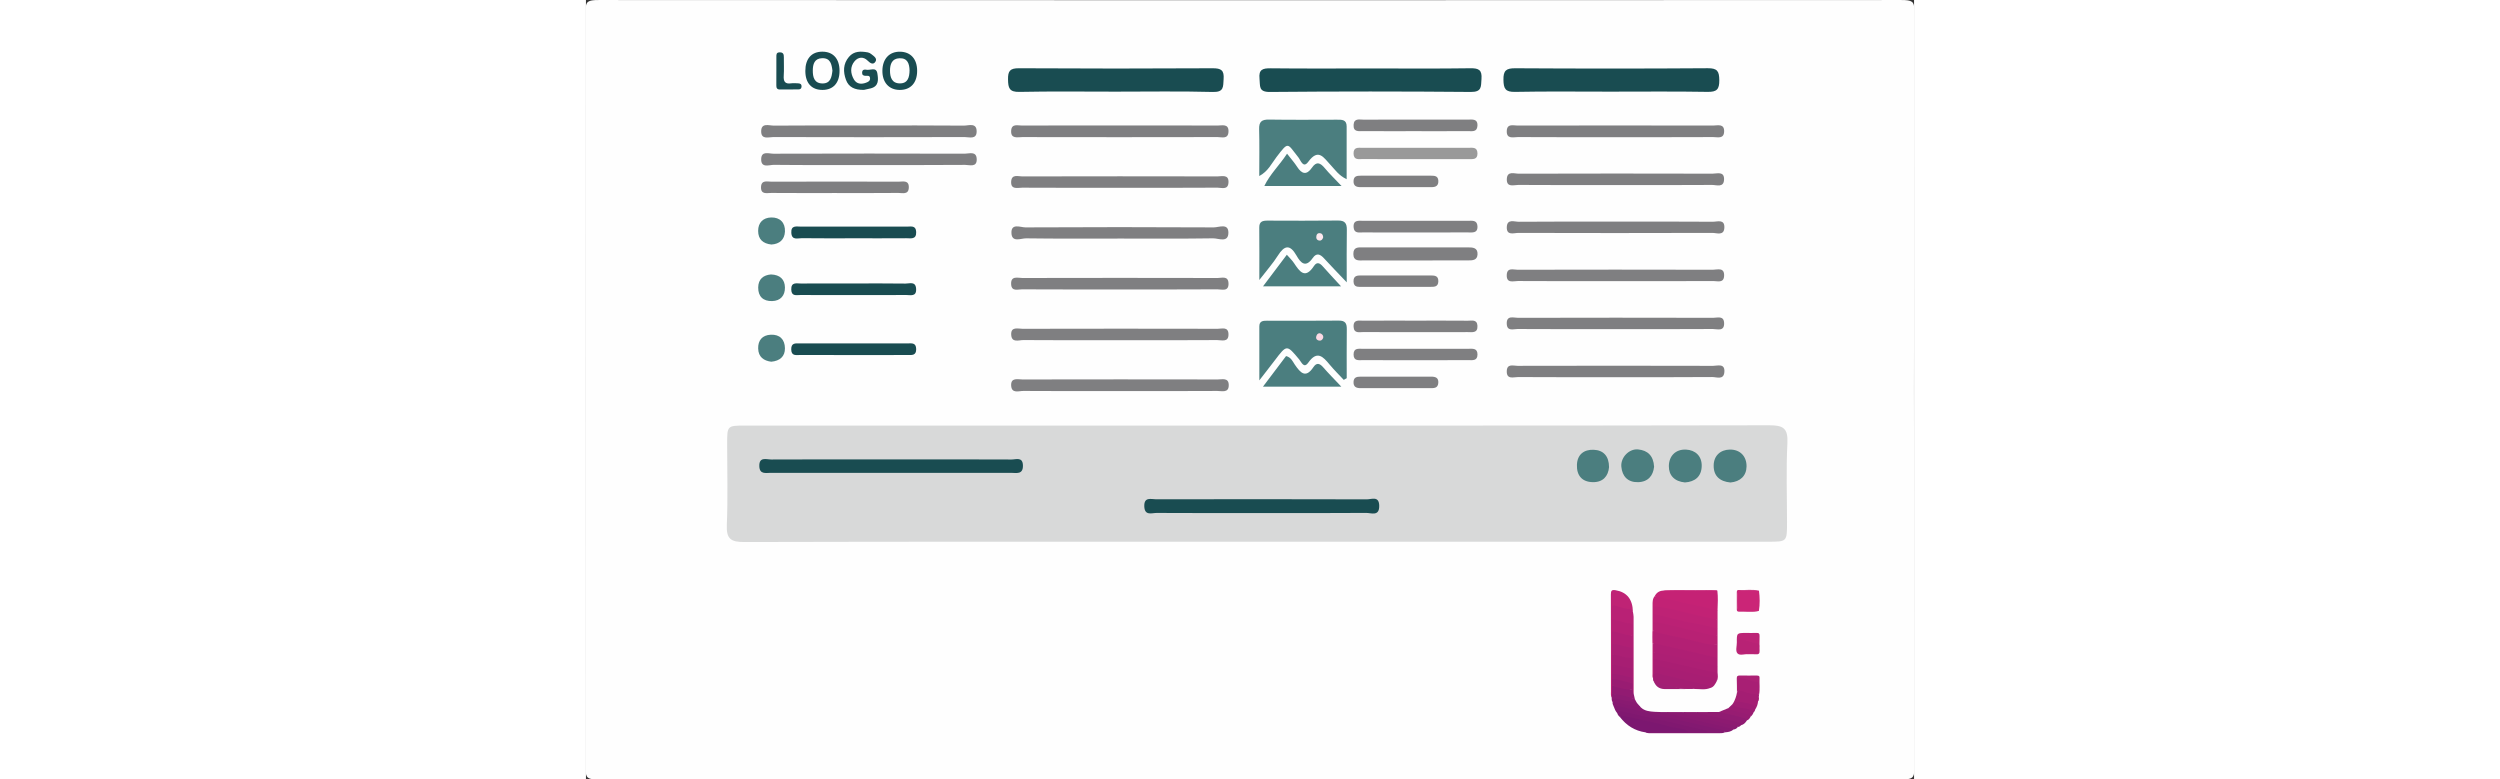 <?xml version="1.0" encoding="utf-8"?>
<!-- Generator: Adobe Illustrator 17.0.0, SVG Export Plug-In . SVG Version: 6.00 Build 0)  -->
<!DOCTYPE svg PUBLIC "-//W3C//DTD SVG 1.1//EN" "http://www.w3.org/Graphics/SVG/1.1/DTD/svg11.dtd">
<svg version="1.1" id="Layer_1" xmlns="http://www.w3.org/2000/svg" xmlns:xlink="http://www.w3.org/1999/xlink" x="0px" y="0px"
	 width="418px" height="130.33px" viewBox="-158.84 -82.585 418 245.33" enable-background="new -158.84 -82.585 418 245.33"
	 xml:space="preserve">
<rect x="-158.84" y="-82.585" width="418" height="245.33" fill="#333333" stroke="none"/>
<path fill="#FEFEFE" d="M50.154,162.684c-68.325,0-136.65-0.024-204.975,0.07c-3.42,0.006-4.099-0.489-4.095-3.007
	c0.117-79.772,0.117-159.544,0-239.316c-0.004-2.511,0.667-3.01,4.095-3.007c136.65,0.083,273.3,0.083,409.949,0
	c3.42-0.003,4.099,0.489,4.095,3.004c-0.117,79.772-0.117,159.544,0,239.316c0.004,2.511-0.667,3.013-4.095,3.01
	C186.804,162.659,118.479,162.684,50.154,162.684z"/>
<path fill="#D8D9D9" d="M51.91,87.917c-53.643,0-107.285-0.048-160.928,0.093c-4.225,0.011-5.66-0.992-5.481-5.37
	c0.346-8.454,0.1-16.934,0.1-25.407c0-5.868,0.004-5.872,5.675-5.872c36.704,0,73.405,0,110.109,0
	c70.729,0,141.463,0.041,212.192-0.1c4.422-0.007,5.953,0.94,5.719,5.604c-0.412,8.302-0.115,16.637-0.115,24.958
	c0,6.087-0.004,6.091-5.898,6.091C159.492,87.917,105.701,87.917,51.91,87.917z"/>
<path fill="#194C51" d="M88.347-61.041c10.394,0,20.788,0.093,31.178-0.063c2.694-0.041,3.709,0.58,3.489,3.411
	c-0.178,2.337,0.171,4.077-3.352,4.047c-21.082-0.186-42.167-0.193-63.249,0.004c-3.679,0.033-3.01-1.925-3.255-4.129
	c-0.331-2.988,1.026-3.348,3.56-3.319C67.261-60.967,77.804-61.041,88.347-61.041z"/>
<path fill="#194C51" d="M7.81-53.739c-10.082,0-20.168-0.134-30.242,0.078c-3.196,0.067-3.519-1.271-3.567-3.913
	c-0.048-2.672,0.621-3.549,3.445-3.53c20.312,0.123,40.621,0.119,60.934,0.004c2.709-0.015,3.679,0.621,3.475,3.423
	c-0.171,2.345,0.164,4.129-3.352,4.039C28.275-53.91,18.041-53.739,7.81-53.739z"/>
<path fill="#194C51" d="M163.424-53.739c-9.948,0-19.896-0.123-29.841,0.074c-3.044,0.059-3.605-1-3.657-3.779
	c-0.056-2.958,0.858-3.675,3.735-3.657c20.19,0.123,40.383,0.134,60.573-0.011c3.04-0.022,3.597,0.97,3.631,3.75
	c0.033,2.902-0.78,3.746-3.709,3.694C183.915-53.846,173.666-53.739,163.424-53.739z"/>
<path fill="#4B7E7F" d="M53.073-27.176c0-5.258,0.093-10.008-0.041-14.746c-0.067-2.352,0.806-3.066,3.099-3.029
	c7.124,0.115,14.248,0.048,21.372,0.037c1.535-0.004,3.077-0.089,3.077,2.126c-0.007,5.414-0.004,10.829-0.004,16.611
	c-2.568-1.241-3.686-3.051-5.087-4.519c-2.114-2.219-3.753-5.381-6.998-0.959c-1.613,2.2-2.382-0.502-3.114-1.408
	c-3.556-4.415-2.954-5.232-6.919-0.037C56.949-31.122,55.849-28.651,53.073-27.176z"/>
<path fill="#4B7E7F" d="M79.669,36.976c-1.49-1.602-3.055-3.136-4.448-4.816c-2.066-2.494-3.928-4.549-6.704-0.628
	c-1.408,1.984-2.129-0.097-2.869-0.985c-3.913-4.701-3.898-4.705-7.663,0.256c-1.316,1.732-2.657,3.445-4.887,6.329
	c0-6.548,0.007-11.758-0.004-16.968c-0.004-1.687,1.096-1.813,2.378-1.813c7.547,0.011,15.099,0.048,22.646-0.03
	c1.999-0.022,2.531,0.847,2.508,2.664c-0.063,5.151-0.022,10.301-0.022,15.452C80.294,36.619,79.982,36.798,79.669,36.976z"/>
<path fill="#4B7E7F" d="M80.606,6.273c-2.936-3.092-5.084-5.277-7.142-7.547c-1.211-1.334-2.363-1.825-3.556-0.115
	c-2.237,3.211-3.79,1.576-5.106-0.747c-2.051-3.62-3.813-3.289-5.898,0.037c-1.457,2.326-3.319,4.396-5.812,7.637
	c0-6.332,0.037-11.427-0.019-16.518c-0.022-1.88,1.033-2.17,2.557-2.167c7.414,0.026,14.824,0.063,22.237-0.026
	c2.207-0.026,2.798,0.933,2.769,2.943C80.55-5.202,80.606-0.174,80.606,6.273z"/>
<path fill="#7F7F81" d="M9.1,24.49c-10.086,0-20.175,0.037-30.261-0.045c-1.397-0.011-3.679,0.97-3.835-1.639
	c-0.16-2.716,2.163-1.903,3.579-1.906c20.472-0.052,40.941-0.048,61.413-0.004c1.293,0.004,3.315-0.743,3.389,1.646
	c0.085,2.754-2.167,1.899-3.579,1.906C29.572,24.523,19.338,24.49,9.1,24.49z"/>
<path fill="#7F7F81" d="M9.122,40.499c-10.1,0-20.197,0.037-30.298-0.041c-1.416-0.011-3.69,0.922-3.835-1.669
	c-0.152-2.668,2.141-1.94,3.586-1.944c20.495-0.045,40.993-0.041,61.487-0.004c1.33,0.004,3.341-0.635,3.408,1.683
	c0.078,2.683-2.159,1.929-3.605,1.936C29.62,40.525,19.371,40.499,9.122,40.499z"/>
<path fill="#7F7F81" d="M9.133,8.511c-10.245,0-20.491,0.026-30.733-0.033c-1.29-0.007-3.304,0.788-3.419-1.613
	c-0.134-2.776,2.122-1.951,3.538-1.955c20.491-0.048,40.978-0.048,61.469,0c1.286,0.004,3.289-0.777,3.404,1.628
	c0.134,2.809-2.126,1.925-3.523,1.936C29.624,8.54,19.379,8.511,9.133,8.511z"/>
<path fill="#7F7F81" d="M164.862,36.125c-10.108,0-20.216,0.033-30.32-0.037c-1.397-0.011-3.668,0.896-3.567-1.903
	c0.085-2.419,2.111-1.624,3.397-1.628c20.513-0.048,41.023-0.052,61.536,0.004c1.386,0.004,3.735-0.899,3.556,1.895
	c-0.171,2.653-2.449,1.613-3.831,1.624C185.372,36.166,175.115,36.125,164.862,36.125z"/>
<path fill="#7F7F81" d="M165.092,21.001c-10.242,0-20.483,0.03-30.725-0.037c-1.275-0.007-3.293,0.821-3.397-1.609
	c-0.119-2.817,2.159-1.906,3.545-1.91c20.483-0.056,40.967-0.052,61.454-0.004c1.29,0.004,3.311-0.769,3.411,1.624
	c0.115,2.798-2.17,1.888-3.56,1.899C185.576,21.034,175.334,21.001,165.092,21.001z"/>
<path fill="#7F7F81" d="M164.873-24.34c-10.089,0-20.179,0.033-30.268-0.041c-1.386-0.011-3.712,0.907-3.616-1.839
	c0.093-2.668,2.382-1.695,3.764-1.698c20.327-0.063,40.655-0.059,60.982-0.007c1.405,0.004,3.724-0.87,3.627,1.851
	c-0.093,2.646-2.386,1.683-3.779,1.695C185.349-24.303,175.111-24.34,164.873-24.34z"/>
<path fill="#7F7F81" d="M9.196-23.482c-10.238,0-20.472,0.026-30.71-0.033c-1.431-0.007-3.694,0.758-3.493-1.996
	c0.171-2.334,2.193-1.546,3.489-1.55c20.472-0.048,40.948-0.048,61.42-0.004c1.438,0.004,3.675-0.754,3.482,1.999
	c-0.167,2.363-2.193,1.538-3.478,1.546C29.669-23.452,19.431-23.482,9.196-23.482z"/>
<path fill="#7F7F81" d="M165.237,5.898c-10.245,0-20.491,0.033-30.733-0.037c-1.397-0.011-3.657,0.873-3.534-1.932
	c0.104-2.43,2.118-1.613,3.393-1.617c20.491-0.048,40.978-0.052,61.469,0c1.394,0.004,3.672-0.881,3.549,1.918
	c-0.104,2.389-2.111,1.628-3.411,1.635C185.725,5.924,175.479,5.898,165.237,5.898z"/>
<path fill="#7F7F81" d="M9.564-7.502c-9.952,0-19.904,0.071-29.852-0.071c-1.605-0.022-4.493,1.416-4.634-1.62
	c-0.152-3.27,2.861-1.817,4.411-1.825c19.755-0.108,39.506-0.108,59.261,0c1.594,0.007,4.582-1.416,4.608,1.613
	c0.026,3.382-3.14,1.802-4.831,1.828C28.873-7.421,19.219-7.502,9.564-7.502z"/>
<path fill="#7F7F81" d="M9.605-43.096c10.093,0,20.182-0.026,30.275,0.03c1.446,0.007,3.66-0.743,3.508,1.999
	c-0.13,2.367-2.133,1.624-3.434,1.624c-20.48,0.045-40.959,0.045-61.439,0.004c-1.457-0.004-3.679,0.687-3.527-2.014
	c0.134-2.33,2.137-1.605,3.452-1.613C-11.172-43.122-0.781-43.096,9.605-43.096z"/>
<path fill="#7F7F81" d="M164.78-39.413c-10.093,0-20.186,0.03-30.275-0.033c-1.427-0.007-3.664,0.773-3.53-1.977
	c0.115-2.356,2.107-1.643,3.415-1.643c20.483-0.041,40.963-0.045,61.447,0c1.434,0.004,3.675-0.766,3.545,1.962
	c-0.111,2.319-2.103,1.657-3.434,1.661C185.557-39.391,175.171-39.413,164.78-39.413z"/>
<path fill="#7F7F81" d="M165.512-12.835c10.108,0,20.212-0.037,30.32,0.041c1.386,0.011,3.724-0.933,3.627,1.832
	c-0.093,2.69-2.397,1.672-3.772,1.68c-20.361,0.067-40.725,0.063-61.086,0.004c-1.375-0.004-3.712,0.955-3.62-1.825
	c0.093-2.702,2.389-1.672,3.764-1.683C145.003-12.876,155.26-12.835,165.512-12.835z"/>
<path fill="#7F7F81" d="M-69.794-43.096c9.956,0,19.915-0.045,29.87,0.048c1.512,0.015,4.095-1.059,4.051,1.892
	c-0.037,2.56-2.382,1.702-3.805,1.706c-20.063,0.056-40.123,0.056-60.187,0c-1.42-0.004-3.764,0.881-3.824-1.683
	c-0.071-2.969,2.516-1.899,4.025-1.914C-89.709-43.14-79.753-43.096-69.794-43.096z"/>
<path fill="#7F7F81" d="M-69.824-30.643c-9.956,0-19.915,0.052-29.87-0.056c-1.475-0.015-4.106,1.145-3.991-1.895
	c0.1-2.579,2.453-1.609,3.854-1.613c20.063-0.063,40.127-0.063,60.19-0.004c1.401,0.004,3.705-0.933,3.79,1.698
	c0.089,2.72-2.256,1.813-3.653,1.825C-49.612-30.606-59.72-30.643-69.824-30.643z"/>
<path fill="#7F7F81" d="M101.892-0.613C96.548-0.609,91.208-0.598,85.864-0.62c-1.446-0.007-3.136,0.294-3.174-2.01
	c-0.037-2.289,1.591-2.1,3.081-2.1c10.981-0.004,21.966-0.004,32.947,0.004c1.542,0,3.162,0.052,3.051,2.222
	c-0.097,1.884-1.613,1.873-2.958,1.877C113.17-0.601,107.529-0.616,101.892-0.613z"/>
<path fill="#7F7F81" d="M-80.53-21.832c-6.659,0-13.322,0.03-19.982-0.026c-1.327-0.011-3.293,0.606-3.229-1.821
	c0.059-2.389,2.022-1.713,3.33-1.721c13.319-0.048,26.641-0.045,39.96-0.004c1.323,0.004,3.289-0.606,3.229,1.821
	c-0.059,2.386-2.018,1.709-3.33,1.721C-67.208-21.795-73.871-21.828-80.53-21.832z"/>
<path fill="#4B7E7F" d="M54.232,39.12c2.69-3.564,4.991-6.611,7.28-9.64c1.594,0.39,2.081,1.728,2.795,2.757
	c1.706,2.471,3.356,4.407,5.808,0.736c1.044-1.565,2.022-1.178,3.11,0.074c1.635,1.877,3.397,3.642,5.682,6.072
	C70.409,39.12,62.735,39.12,54.232,39.12z"/>
<path fill="#7F7F81" d="M102.29,18.332c5.481,0,10.963-0.026,16.444,0.022c1.215,0.011,2.895-0.505,3.01,1.598
	c0.134,2.412-1.709,1.981-3.099,1.984c-10.963,0.026-21.925,0.03-32.888-0.007c-1.215-0.004-2.865,0.491-2.988-1.62
	c-0.141-2.453,1.709-1.951,3.081-1.962C91.327,18.306,96.808,18.332,102.29,18.332z"/>
<path fill="#7F7F81" d="M102.029,30.781c-5.478,0-10.951,0.019-16.429-0.015c-1.263-0.007-2.835,0.323-2.839-1.784
	s1.568-1.787,2.832-1.791c11.1-0.022,22.2-0.022,33.3-0.004c1.278,0.004,2.854-0.279,2.861,1.787
	c0.007,2.077-1.572,1.784-2.85,1.791C113.278,30.796,107.652,30.781,102.029,30.781z"/>
<path fill="#194C51" d="M-74.439-7.588c-5.481,0-10.963,0.041-16.444-0.033c-1.286-0.019-3.177,0.769-3.322-1.691
	c-0.145-2.486,1.698-1.944,3.055-1.947c11.111-0.03,22.223-0.03,33.338,0c1.219,0.004,2.832-0.476,2.906,1.687
	c0.085,2.456-1.698,1.958-3.084,1.966C-63.477-7.566-68.958-7.588-74.439-7.588z"/>
<path fill="#7F7F81" d="M101.821-41.304c-5.333,0-10.662,0.022-15.994-0.015c-1.401-0.011-3.218,0.401-3.058-2.01
	c0.137-2.092,1.795-1.598,3.01-1.602c10.959-0.033,21.918-0.03,32.877-0.007c1.405,0.004,3.244-0.394,3.084,1.996
	c-0.134,2.036-1.795,1.609-3.036,1.62C113.078-41.278,107.451-41.304,101.821-41.304z"/>
<path fill="#999999" d="M102.059-32.508c-5.478,0-10.955,0.022-16.433-0.015c-1.234-0.007-2.828,0.409-2.873-1.724
	c-0.045-2.133,1.512-1.821,2.783-1.821c11.104-0.019,22.208-0.022,33.312,0.004c1.256,0.004,2.858-0.36,2.902,1.732
	c0.045,2.092-1.527,1.813-2.809,1.821C113.312-32.493,107.685-32.508,102.059-32.508z"/>
<path fill="#194C51" d="M-74.536,29.161c-5.634,0-11.267,0.019-16.901-0.015c-1.249-0.007-2.769,0.401-2.795-1.776
	c-0.026-2.129,1.394-1.877,2.713-1.877c11.267-0.004,22.535-0.011,33.802,0.007c1.26,0.004,2.78-0.379,2.813,1.776
	c0.033,2.122-1.427,1.873-2.731,1.877C-63.268,29.169-68.902,29.161-74.536,29.161z"/>
<path fill="#7F7F81" d="M102.2-9.42c-5.478,0-10.959,0.022-16.437-0.019c-1.241-0.007-2.869,0.409-2.995-1.646
	c-0.149-2.412,1.687-1.999,3.081-2.003c10.959-0.026,21.918-0.026,32.877,0c1.26,0.004,2.902-0.342,3.021,1.665
	c0.141,2.371-1.702,1.977-3.107,1.988C113.159-9.401,107.678-9.42,102.2-9.42z"/>
<path fill="#194C51" d="M-74.699,6.63c5.485,0,10.97-0.048,16.455,0.037c1.267,0.019,3.192-0.821,3.322,1.676
	c0.13,2.512-1.735,1.921-3.081,1.925c-11.119,0.033-22.237,0.03-33.352,0c-1.215-0.004-2.791,0.498-2.865-1.691
	c-0.082-2.512,1.724-1.918,3.066-1.929C-85.669,6.604-80.184,6.63-74.699,6.63z"/>
<path fill="#4B7E7F" d="M61.821-34.214c1.39,1.791,2.378,2.891,3.166,4.121c1.472,2.297,2.98,2.735,4.667,0.286
	c1.442-2.096,2.638-1.542,4.028,0.123c1.498,1.795,3.192,3.423,5.288,5.641c-8.384,0-16.083,0-24.3,0
	C56.436-27.752,59.405-30.531,61.821-34.214z"/>
<path fill="#4B7E7F" d="M78.815,7.537c-8.577,0-16.18,0-24.56,0c2.672-3.545,5.006-6.641,7.499-9.948
	c0.933,1.074,1.695,1.78,2.252,2.624c1.776,2.694,3.489,5.169,6.284,0.922c0.929-1.412,1.858-0.936,2.795,0.134
	C74.738,3.148,76.462,4.969,78.815,7.537z"/>
<path fill="#7F7F81" d="M95.69,39.581c-3.564-0.004-7.128-0.015-10.691,0c-1.364,0.004-2.334-0.368-2.252-1.996
	c0.071-1.431,1.037-1.62,2.155-1.62c7.425-0.004,14.85-0.004,22.275-0.004c1.334,0,2.371,0.308,2.248,1.977
	c-0.126,1.732-1.416,1.635-2.598,1.643C103.115,39.596,99.402,39.585,95.69,39.581z"/>
<path fill="#7F7F81" d="M95.656-23.69c-3.564,0-7.131-0.015-10.695,0.007c-1.401,0.007-2.3-0.42-2.207-2.025
	c0.082-1.453,1.096-1.576,2.189-1.579c7.429-0.007,14.853-0.007,22.282,0c1.081,0,2.114,0.093,2.207,1.557
	c0.097,1.591-0.773,2.055-2.185,2.048C103.382-23.705,99.517-23.69,95.656-23.69z"/>
<path fill="#7F7F81" d="M96.035,4.107c3.686,0.004,7.377,0.004,11.063,0.004c1.267,0,2.375,0.134,2.334,1.854
	c-0.041,1.75-1.249,1.732-2.449,1.732c-7.228,0.011-14.46,0.015-21.687,0c-1.156-0.004-2.456,0.156-2.546-1.62
	c-0.104-2.036,1.297-1.966,2.661-1.97C88.952,4.103,92.494,4.107,96.035,4.107z"/>
<path fill="#4B7E7F" d="M-100.515,31.261c-2.337-0.297-4.047-1.46-4.121-4.14c-0.071-2.62,1.312-4.222,3.928-4.359
	c2.861-0.152,4.471,1.498,4.5,4.259C-96.179,29.607-97.799,31.004-100.515,31.261z"/>
<path fill="#4B7E7F" d="M-100.478-5.626c-2.631-0.282-4.151-1.624-4.166-4.266c-0.011-2.668,1.605-4.184,4.099-4.248
	c2.776-0.071,4.463,1.639,4.34,4.441C-96.32-7.164-97.936-5.767-100.478-5.626z"/>
<path fill="#4B7E7F" d="M-100.612,3.795c2.847,0.089,4.366,1.553,4.404,4.103c0.033,2.508-1.356,4.203-4.017,4.277
	c-2.832,0.082-4.433-1.438-4.404-4.285C-104.603,5.237-102.968,3.988-100.612,3.795z"/>
<path fill="#194C51" d="M-62.689,62.001c12.605,0,25.21-0.026,37.816,0.037c1.375,0.007,3.508-0.936,3.567,1.88
	c0.059,2.951-2.103,2.315-3.753,2.315c-25.21,0.026-50.421,0.022-75.631,0.004c-1.524,0-3.486,0.554-3.582-2.059
	c-0.119-3.125,2.252-2.133,3.772-2.141C-87.899,61.971-75.294,62.001-62.689,62.001z"/>
<path fill="#194C51" d="M54.203,78.891c-11.134,0-22.267,0.033-33.397-0.037c-1.524-0.011-3.813,0.996-3.917-2.07
	c-0.104-3.092,2.163-2.226,3.724-2.226c22.119-0.041,44.233-0.048,66.352,0.019c1.449,0.004,3.813-1.171,3.865,2.007
	c0.056,3.463-2.516,2.248-4.118,2.263C75.872,78.932,65.035,78.891,54.203,78.891z"/>
<path fill="#4B7E7F" d="M201.366,69.273c-3.296-0.312-5.31-2.007-5.277-5.333c0.033-3.136,2.14-4.976,5.08-5.028
	c3.252-0.052,5.314,2.122,5.27,5.314C206.397,67.189,204.461,69.002,201.366,69.273z"/>
<path fill="#4B7E7F" d="M187.048,69.255c-3.266-0.305-5.102-2.211-5.061-5.169c0.045-3.188,2.152-5.322,5.403-5.169
	c2.928,0.137,5.002,2.022,4.939,5.169C192.261,67.404,190.21,69.054,187.048,69.255z"/>
<path fill="#4B7E7F" d="M177.341,64.323c-0.308,2.813-1.877,4.768-5.05,4.846c-3.185,0.078-4.98-1.791-5.258-4.876
	c-0.264-2.902,2.434-5.697,5.258-5.429C175.319,59.15,177.155,60.86,177.341,64.323z"/>
<path fill="#4B7E7F" d="M163.164,64.461c-0.268,2.828-1.899,4.746-5.076,4.705c-3.397-0.045-5.143-2.062-5.032-5.437
	c0.108-3.285,2.23-4.864,5.247-4.757C161.369,59.08,163.149,60.934,163.164,64.461z"/>
<path fill="#FEDAE5" d="M73.136,23.895c-0.275,0.587-0.743,0.866-1.364,0.687c-0.922-0.264-0.94-0.992-0.621-1.68
	c0.26-0.557,0.847-0.784,1.423-0.435C73.073,22.773,73.397,23.249,73.136,23.895z"/>
<path fill="#FEEAF0" d="M73.196-7.904c-0.16,0.602-0.524,1.093-1.156,1.037c-0.877-0.078-1.148-0.728-0.977-1.527
	c0.141-0.654,0.595-0.933,1.26-0.777C72.992-9.015,73.14-8.487,73.196-7.904z"/>
<g>
	<path fill="#C52275" d="M177.534,105.041c0.546-1.059,1.397-1.665,2.601-1.739c3.408-0.245,6.823-0.071,10.234-0.1
		c2.297-0.019,4.593-0.089,6.886,0.13c0.238,2.022,0.137,4.051,0.056,6.076c-0.502,0.435-1.07,0.349-1.643,0.201
		c-4.983-1.293-10.056-2.207-15.047-3.463C179.567,105.877,178.433,105.777,177.534,105.041z"/>
	<path fill="#B32074" d="M197.315,120.404c0,1.353,0,2.702,0,4.054c-1.587,0.383-3.044-0.316-4.523-0.624
		c-4.567-0.959-9.079-2.193-13.646-3.17c-0.773-0.167-1.643-0.227-2.215-0.922c-0.048-1.189-0.037-2.378-0.007-3.568
		c0.416-0.572,0.94-0.312,1.438-0.182c4.188,1.107,8.443,1.929,12.657,2.932C193.116,119.423,195.238,119.824,197.315,120.404z"/>
	<path fill="#C22275" d="M177.092,116.067c0,1.252,0,2.508,0.004,3.761c0.595,0.881,0.334,1.869,0.368,2.824
		c0.015,0.687,0.03,1.379-0.004,2.066c0.022,0.602,0.022,1.204,0,1.802c0.037,0.959,0.022,1.918-0.004,2.876
		c0.007,0.546,0.022,1.093-0.453,1.49c-0.253-0.45-0.149-0.944-0.149-1.416c-0.004-7.183-0.004-14.367,0.007-21.55
		c0-1.007-0.045-2.036,0.676-2.88c2.835,0.639,5.693,1.185,8.495,1.94c3.311,0.888,6.745,1.215,10,2.334
		c0.394,0.134,0.855,0.071,1.282,0.097c0,0.966,0,1.929,0,2.895c-0.758,0.613-1.546,0.26-2.337,0.089
		c-5.165-1.119-10.271-2.497-15.459-3.504c-2.048-0.398-2.051-0.364-2.062,1.787c0.022,0.847,0.033,1.695,0.007,2.542
		C177.434,114.179,177.69,115.179,177.092,116.067z"/>
	<path fill="#B82174" d="M177.092,116.067c0-0.966,0-1.932,0-2.895c0.498-0.457,1.07-0.331,1.639-0.212
		c4.987,1.059,9.937,2.271,14.872,3.553c1.237,0.323,2.631,0.097,3.712,1c0,0.966,0,1.929,0,2.895
		c-3.72-0.071-7.217-1.297-10.788-2.114C183.38,117.568,180.154,117.145,177.092,116.067z"/>
	<path fill="#BE2275" d="M177.088,110.586c-0.004-0.048-0.011-0.097-0.015-0.145c-0.089-2.427-0.104-2.349,2.308-1.962
		c4.965,0.795,9.759,2.345,14.697,3.244c1.078,0.197,2.092,0.751,3.237,0.576c0,0.966,0,1.929,0,2.895
		c-0.58,0.457-1.208,0.216-1.799,0.078c-5.704-1.315-11.453-2.43-17.113-3.935C177.895,111.203,177.345,111.154,177.088,110.586z"/>
	<path fill="#AF1F74" d="M177.092,122.723c0-0.962,0-1.929,0-2.891c2.977,0.676,5.953,1.345,8.926,2.025
		c3.764,0.862,7.529,1.735,11.293,2.605c0,0.87,0,1.735,0,2.605c-0.907,0.305-1.799,0.115-2.687-0.082
		c-4.623-1.018-9.175-2.367-13.854-3.14C179.507,123.629,178.244,123.347,177.092,122.723z"/>
	<path fill="#831971" d="M199.619,147.907c-0.628,0.323-1.315,0.268-1.984,0.268c-6.99,0.011-13.98,0.011-20.97,0
		c-0.665,0-1.356,0.078-1.981-0.26c0.58-0.591,1.334-0.476,2.04-0.476c3.746,0,7.495-0.059,11.241,0.045
		c1.583,0.011,3.174,0,4.772,0c-4.757-0.948-9.454-2.152-14.181-3.233c-3.608-0.825-7.243-1.542-10.829-2.468
		c-0.673-0.175-1.33-0.178-1.981,0.082c-0.539-0.602-0.847-1.327-1.104-2.077c0.379-0.743,1.003-0.576,1.631-0.465
		c3.408,0.609,6.704,1.709,10.097,2.36c5.715,1.093,11.319,2.664,17.016,3.846c1.602,0.331,3.177,0.769,4.775,1.111
		C198.817,146.781,199.649,146.896,199.619,147.907z"/>
	<path fill="#A81E73" d="M177.096,129.375c0-0.962,0-1.929,0-2.891c0.379-0.338,0.806-0.242,1.234-0.134
		c5.801,1.438,11.665,2.601,17.444,4.144c0.643,0.171,1.561,0.193,1.282,1.316c-0.487,0.91-0.925,1.865-2.062,2.148
		c-2.969-1.293-6.173-1.713-9.287-2.445C182.822,130.831,179.924,130.244,177.096,129.375z"/>
	<path fill="#7C1770" d="M188.326,147.888c-4.549,0.011-9.093,0.019-13.642,0.03c-3.393-0.461-6.039-2.163-8.105-4.842
		c0.208-1.104,1.067-0.747,1.683-0.654c1.899,0.279,3.731,0.899,5.619,1.26c4.099,0.784,8.079,2.111,12.215,2.743
		C186.988,146.558,188.021,146.736,188.326,147.888z"/>
	<path fill="#BB2175" d="M177.088,110.586c4.608,1.018,9.123,2.441,13.798,3.181c2.163,0.342,4.285,0.944,6.425,1.431
		c0,0.773,0,1.542,0,2.315c-3.575-0.342-6.968-1.512-10.454-2.278c-3.252-0.714-6.448-1.698-9.77-2.062
		C177.088,112.31,177.088,111.448,177.088,110.586z"/>
	<path fill="#CB2577" d="M210.344,103.324c0.29,2.126,0.32,4.251-0.019,6.373c-2.048,0.312-4.106,0.063-6.161,0.134
		c-0.52,0.019-0.639-0.286-0.635-0.736c0.007-1.728,0.007-3.456,0-5.18c0-0.461,0.145-0.74,0.654-0.721
		C206.234,103.265,208.296,103.027,210.344,103.324z"/>
	<path fill="#AD1F74" d="M177.092,122.723c2.802,0.539,5.637,0.959,8.402,1.654c2.59,0.65,5.199,1.204,7.796,1.81
		c1.338,0.312,2.683,0.587,4.025,0.881c0,0.673,0,1.349,0,2.022c-0.825,0.602-1.698,0.208-2.505,0.022
		c-5.429-1.267-10.866-2.501-16.318-3.683c-0.524-0.111-1.033-0.249-1.401-0.676C177.092,124.072,177.092,123.395,177.092,122.723z"
		/>
	<path fill="#A41E73" d="M177.096,129.375c0.706-0.312,1.323-0.071,2.04,0.13c2.233,0.635,4.523,1.078,6.786,1.613
		c2.783,0.658,5.556,1.356,8.346,1.984c0.539,0.123,0.754,0.334,0.721,0.851c-1.609,0.68-3.281,0.286-4.931,0.301
		c-0.13-0.059-0.268-0.119-0.412-0.104c-3.98,0.468-7.715-0.78-11.505-1.635c-0.357-0.082-0.617-0.242-0.821-0.531
		c-0.331-0.301-0.334-0.695-0.316-1.096C177.033,130.385,177.062,129.88,177.096,129.375z"/>
	<path fill="#871971" d="M199.619,147.907c-0.468-0.933-1.449-0.892-2.245-1.078c-6.132-1.438-12.278-2.813-18.417-4.222
		c-4.363-1-8.722-2.014-13.081-3.036c-0.461-0.108-0.851-0.007-1.237,0.216c-0.193-0.453-0.438-0.892-0.36-1.412
		c0.052-0.056,0.104-0.115,0.152-0.171c0.654-0.349,1.308-0.115,1.947,0.03c1.899,0.424,3.779,0.948,5.697,1.286
		c0.438,0.078,0.803,0.282,1.13,0.565c1.182,1.115,2.702,1.245,4.196,1.36c1.226,0.097,2.464,0.063,3.694,0.085
		c3.252,0.617,6.436,1.542,9.673,2.219c3.248,0.68,6.436,1.605,9.703,2.211c0.673,0.126,1.434,0.32,1.78,1.081
		C201.511,147.743,200.571,147.836,199.619,147.907z"/>
	<path fill="#AA1E73" d="M177.092,124.748c3.653,0.68,7.25,1.617,10.881,2.386c3.11,0.658,6.165,1.613,9.342,1.951
		c0.071,0.922,0.245,1.854-0.264,2.72c-0.007-0.654-0.546-0.762-0.992-0.858c-4.062-0.881-8.075-1.981-12.156-2.809
		c-2.278-0.461-4.571-0.988-6.812-1.657C177.092,125.904,177.092,125.328,177.092,124.748z"/>
	<path fill="#BF2375" d="M163.981,136.922c-0.327-0.632-0.216-1.319-0.216-1.984c-0.007-10.156,0.019-20.312-0.022-30.469
		c-0.004-1.182,0.29-1.49,1.468-1.293c3.549,0.602,5.377,2.821,5.466,6.808c-1.594-0.624-3.322-0.766-4.928-1.356
		c-0.94-0.346-1.338,0.037-1.33,0.996c0.007,0.955,0.011,1.91,0.011,2.865c0.045,1.197,0.037,2.393,0.011,3.59
		c0.037,1.33,0.041,2.664,0,3.995c0.03,1.063,0.041,2.129-0.004,3.192c0.019,1.055,0.045,2.111,0,3.166
		c0.022,0.955,0.033,1.91-0.004,2.865c0.011,0.598,0.03,1.2,0,1.799c0.019,0.684,0.026,1.364,0.007,2.048
		c-0.019,0.858,0.041,1.721-0.019,2.579C164.412,136.175,164.383,136.617,163.981,136.922z"/>
	<path fill="#801870" d="M188.326,147.888c-1.68-1.464-3.876-1.189-5.831-1.721c-2.022-0.554-4.028-1.189-6.083-1.553
		c-2.969-0.524-5.86-1.375-8.822-1.91c-0.375-0.067-0.78-0.037-1.011,0.375c-0.39-0.327-0.702-0.706-0.836-1.211
		c0.015-0.528,0.03-0.936,0.818-0.71c1.23,0.353,2.508,0.513,3.757,0.836c3.649,0.936,7.358,1.635,11.041,2.445
		c1.631,0.36,3.255,0.766,4.883,1.148c2.512,0.591,5.024,1.174,7.533,1.769c0.178,0.041,0.375,0.108,0.368,0.535
		C192.209,147.888,190.266,147.888,188.326,147.888z"/>
	<path fill="#B92175" d="M164.048,112.306c-0.007-1.1,0.022-2.204-0.03-3.304c-0.045-0.97,0.446-1.223,1.241-0.959
		c1.498,0.498,2.988,0.996,4.575,1.078c0.591,0.03,0.479,0.665,0.851,0.866c0.074,0.524,0.208,1.044,0.208,1.568
		c0.015,8.053,0.015,16.106,0.015,24.155c-0.699-0.145-0.52-0.74-0.617-1.197c-0.033-0.661-0.03-1.323-0.015-1.988
		c-0.007-0.591-0.033-1.182-0.004-1.769c-0.03-0.951-0.037-1.903-0.007-2.854c-0.037-1.145-0.037-2.289-0.004-3.434
		c-0.033-1.059-0.037-2.114,0-3.174c-0.026-1.204-0.037-2.408,0.007-3.608c-0.089-1.093,0.372-2.315-0.242-3.252
		c-0.628-0.955-1.97-0.509-2.936-0.914C166.081,113.105,164.896,113.124,164.048,112.306z"/>
	<path fill="#8A1A71" d="M202.254,147.041c-3.724-1.364-7.663-1.862-11.472-2.891c-2.352-0.635-4.757-1.081-7.098-1.758
		c-0.862-0.249-1.999,0.216-2.586-0.862c1.735,0,3.471,0,5.21,0c3.56,0.784,7.083,1.732,10.65,2.479
		c1.84,0.386,3.62,0.992,5.47,1.338c0.513,0.097,1.015,0.327,1.297,0.836C203.376,146.714,202.863,146.963,202.254,147.041z"/>
	<path fill="#A41E73" d="M210.374,136.067c-0.015,0.182-0.03,0.364-0.045,0.543c-0.349,0.465,0.011,1.052-0.268,1.527
		c-0.074,0.922-0.346,1.769-0.896,2.523c-1.538-1.932-3.764-1.817-5.898-1.97c-0.32-0.022-0.654,0.212-0.966-0.048
		c0.528-1.011,0.929-2.062,1.111-3.192c0.175-0.234,0.071-0.621,0.405-0.769c0.457-0.201,0.948-0.23,1.39-0.056
		c1.557,0.613,3.259,0.595,4.831,1.137C210.184,135.826,210.292,135.93,210.374,136.067z"/>
	<path fill="#911B72" d="M206.565,144.143c-0.372,0.58-0.803,1.104-1.457,1.39c-4.051-1.007-8.135-1.869-12.182-2.895
		c-0.814-0.208-1.854-0.052-2.278-1.107c2.371-0.011,4.742-0.022,7.113-0.033c2.947-0.085,5.682,0.836,8.413,1.765
		C206.554,143.392,206.862,143.659,206.565,144.143z"/>
	<path fill="#BC2376" d="M206.855,123.325c-0.962-0.134-2.494,0.531-3.248-0.249c-0.743-0.769-0.208-2.289-0.223-3.475
		c-0.037-2.977-0.011-2.977,2.999-2.977c1.059,0,2.118,0.037,3.174-0.011c0.766-0.037,1.003,0.26,0.981,1.003
		c-0.041,1.538-0.059,3.077,0.007,4.612c0.041,0.914-0.308,1.182-1.167,1.115C208.616,123.276,207.843,123.325,206.855,123.325z"/>
	<path fill="#8D1A71" d="M190.648,141.53c1.695,0.78,3.542,1.003,5.333,1.431c2.69,0.647,5.4,1.211,8.094,1.843
		c0.412,0.097,0.821,0.297,1.033,0.728c-0.55,0.026-0.762,0.769-1.382,0.65c-4.445-1.286-8.975-2.222-13.475-3.281
		c-1.327-0.312-2.798-0.446-3.947-1.371C187.754,141.53,189.199,141.53,190.648,141.53z"/>
	<path fill="#921B72" d="M170.659,134.585c0.067,0.379-0.1,0.81,0.245,1.126c0.13,0.587,0.256,1.174,0.386,1.761
		c-2.471-0.331-4.902-0.84-7.239-1.732c-0.004-0.866-0.004-1.732-0.007-2.598C166.304,133.384,168.523,133.786,170.659,134.585z"/>
	<path fill="#AC2175" d="M203.677,134.874c-0.085,0.19-0.175,0.379-0.26,0.572c-0.015-1.486,0.007-2.977-0.056-4.463
		c-0.033-0.795,0.305-0.977,1.018-0.962c1.728,0.037,3.46,0.015,5.188,0.011c0.517,0,0.992,0.022,0.959,0.728
		c-0.082,1.769,0.19,3.545-0.149,5.307l-0.082-0.059c-0.554-0.721-0.323-1.572-0.372-2.371c-0.037-0.621-0.145-1.152-0.877-1.286
		c-1.278-0.234-2.508-0.658-3.779-0.929c-1.078-0.23-1.234,0.19-1.211,1.096C204.079,133.314,204.257,134.165,203.677,134.874z"/>
	<path fill="#971C72" d="M206.565,144.143c-0.033-0.316-0.186-0.483-0.517-0.587c-2.72-0.862-5.511-1.431-8.291-2.059
		c0.988-0.409,1.981-0.818,2.973-1.226c1.936,0.528,3.891,0.981,5.82,1.527c0.539,0.152,1.464,0.119,1.171,1.182
		C207.438,143.47,207.163,143.964,206.565,144.143z"/>
	<path fill="#9F1D73" d="M202.302,138.639c1.97-0.799,3.779,0.022,5.652,0.479c0.959,0.234,1.323,0.621,1.211,1.542
		c-0.041,0.398-0.23,0.71-0.524,0.974c-1.446-0.624-2.992-0.873-4.523-1.174c-0.884-0.175-1.784-0.338-2.248-1.267
		C202.016,139.003,202.157,138.821,202.302,138.639z"/>
	<path fill="#9A1C72" d="M201.871,139.189c1.579,1.018,3.434,1.078,5.188,1.434c0.728,0.149,1.267,0.334,1.583,1.007
		c-0.175,0.543-0.483,0.988-0.922,1.349c-0.119-0.78-0.825-0.702-1.323-0.84c-1.505-0.424-3.021-0.803-4.549-1.145
		c-0.491-0.111-0.933-0.193-1.122-0.725C201.109,139.91,201.492,139.549,201.871,139.189z"/>
	<path fill="#8D1B72" d="M164.052,135.74c2.486,0.271,4.92,0.766,7.239,1.732c0.204,0.383,0.409,0.766,0.617,1.145
		c-0.561,0.446-1.182,0.256-1.769,0.111c-1.427-0.353-2.899-0.479-4.311-0.892c-0.632-0.186-1.111-0.067-1.479,0.479l-0.067,0.056
		c-0.327-0.438-0.29-0.948-0.294-1.449C164.007,136.528,164.03,136.134,164.052,135.74z"/>
	<path fill="#A11F74" d="M177.315,131.983c2.564,0.416,5.054,1.089,7.529,1.903c1.081,0.357,2.367,0.078,3.56,0.126
		c0.554,0.022,1.156-0.197,1.65,0.238c-3.151,0.019-6.303,0.089-9.45,0.033C179.073,134.258,177.883,133.511,177.315,131.983z"/>
	<path fill="#891A71" d="M164.346,138.319c-0.138-1.003,0.208-1.223,1.215-0.977c2.096,0.509,4.229,0.862,6.343,1.278
		c0.435,0.487,0.866,0.977,1.301,1.464C170.198,139.757,167.363,138.598,164.346,138.319z"/>
	<path fill="#C92979" d="M210.344,103.324c-1.821,0.004-3.646,0.048-5.466-0.007c-0.955-0.03-1.267,0.316-1.223,1.249
		c0.063,1.293,0.078,2.594-0.004,3.883c-0.067,1.067,0.401,1.293,1.353,1.263c1.773-0.056,3.549-0.015,5.322-0.015
		c-2.122,0.476-4.27,0.104-6.407,0.197c-0.543,0.022-0.55-0.416-0.55-0.814c0-1.728,0.004-3.456,0-5.184
		c0-0.412,0.037-0.818,0.58-0.788C206.082,103.22,208.23,102.812,210.344,103.324z"/>
	<path fill="#CA2879" d="M197.256,103.332c-5.708-0.011-11.412-0.022-17.12-0.03c0.323-0.063,0.643-0.182,0.966-0.182
		c5.125-0.011,10.253-0.011,15.377-0.004C196.754,103.113,197.066,103.027,197.256,103.332z"/>
	<path fill="#A81F74" d="M210.062,138.137c0.033-0.52-0.227-1.089,0.268-1.527C210.37,137.141,210.374,137.665,210.062,138.137z"/>
	<path fill="#B01F74" d="M170.659,117.513c0,1.252,0,2.508,0,3.761c-0.308,0.279-0.684,0.394-1.07,0.301
		c-1.858-0.45-3.768-0.684-5.541-1.457c0-1.349,0-2.702,0-4.051c0.19-0.167,0.427-0.29,0.661-0.227
		C166.694,116.39,168.786,116.565,170.659,117.513z"/>
	<path fill="#B52074" d="M170.659,117.513c-1.761-0.078-3.404-0.706-5.099-1.096c-0.505-0.115-1.007-0.234-1.512-0.349
		c0-1.252,0-2.508,0-3.761c1.929,0.316,3.727,1.182,5.704,1.297c0.639,0.037,0.992,0.438,0.94,1.178
		C170.626,115.684,170.667,116.602,170.659,117.513z"/>
	<path fill="#AB1F74" d="M164.048,120.118c1.721-0.123,3.278,0.624,4.913,0.94c0.569,0.111,1.122,0.227,1.698,0.216
		c0,1.063,0,2.122,0,3.185c-0.149,0.123-0.305,0.279-0.491,0.282c-2.159,0.03-4.233-0.312-6.121-1.438
		C164.048,122.24,164.048,121.177,164.048,120.118z"/>
	<path fill="#A71E73" d="M164.048,123.302c2.215,0.32,4.314,1.297,6.611,1.156c0,1.156,0,2.315,0,3.471
		c-0.23,0.201-0.509,0.297-0.792,0.223c-1.951-0.509-4.051-0.513-5.819-1.669C164.048,125.424,164.048,124.361,164.048,123.302z"/>
	<path fill="#A41D73" d="M164.048,126.483c2.204,0.483,4.407,0.966,6.611,1.446c0,0.962,0,1.929,0,2.891
		c-1.464,0.323-2.787-0.427-4.188-0.606c-0.81-0.104-1.709-0.29-2.423-0.84C164.048,128.412,164.048,127.446,164.048,126.483z"/>
	<path fill="#991C72" d="M170.659,134.585c-2.263-0.208-4.497-0.554-6.615-1.438c0-0.676,0-1.356,0.004-2.033
		c0.613-0.535,1.297-0.219,1.925-0.093c1.62,0.323,3.326,0.416,4.69,1.535C170.659,133.232,170.659,133.908,170.659,134.585z"/>
	<path fill="#9F1D73" d="M170.659,132.556c-2.174-0.621-4.344-1.263-6.611-1.442c0-0.58,0-1.159,0-1.735
		c2.245,0.301,4.445,0.799,6.611,1.446C170.659,131.4,170.659,131.976,170.659,132.556z"/>
	<path fill="#A81F74" d="M203.677,134.874c0-0.531-0.004-1.059-0.004-1.591c0-2.754,0.007-2.776,2.724-2.077
		c1.067,0.275,2.088,0.721,3.203,0.773c0.691,0.03,0.728,0.479,0.725,0.996c-0.015,1.011-0.019,2.022-0.03,3.032
		c-1.628-0.193-3.27-0.308-4.805-0.948C204.889,134.808,204.283,134.912,203.677,134.874z"/>
	<path fill="#B82275" d="M206.866,123.009c-0.048,0-0.097,0-0.145,0c-3.285,0-3.523-0.294-3.058-3.575
		c0.074-0.535,0.249-0.777,0.81-0.728c1.866,0.167,3.594,0.922,5.429,1.267c0.914,0.175,0.305,1.516,0.398,2.323
		c0.082,0.691-0.476,0.714-0.981,0.71C208.501,123.005,207.683,123.009,206.866,123.009z"/>
</g>
<rect x="-115.759" y="158.037" fill="#FEFEFE" width="337.93" height="15.416"/>
<g>
	<path fill="#194C51" d="M-54.602-60.253c-0.011,3.757-2.062,5.99-5.485,5.972c-3.378-0.019-5.485-2.356-5.452-6.046
		c0.033-3.712,2.163-6.02,5.522-5.987C-56.624-66.281-54.591-64.006-54.602-60.253z"/>
	<path fill="#194C51" d="M-89.791-60.268c0-3.842,1.947-6.05,5.344-6.054c3.408-0.004,5.411,2.215,5.422,6.005
		c0.011,3.813-1.962,6.031-5.366,6.035C-87.836-54.274-89.791-56.444-89.791-60.268z"/>
	<path fill="#194C51" d="M-71.351-54.292c-2.925,0.037-4.801-0.855-5.645-3.159c-0.925-2.52-0.929-5.035,0.922-7.224
		c1.609-1.903,3.764-1.81,5.946-1.42c0.383,0.067,0.78,0.282,1.085,0.531c0.773,0.624,1.996,1.342,1.312,2.401
		c-0.691,1.074-1.62,0.498-2.486-0.368c-1.304-1.304-2.939-1.122-4.058,0.201c-1.475,1.743-1.319,3.854-0.23,5.741
		c0.829,1.434,2.289,1.609,3.787,1.048c0.658-0.245,1.386-0.546,1.293-1.472c-0.089-0.925-0.851-0.691-1.397-0.706
		c-0.747-0.019-1.141-0.286-1.096-1.078c0.052-0.881,0.728-0.974,1.304-0.844c1.211,0.275,3.14-1.011,3.489,1.152
		c0.301,1.858,0.572,4.032-2.085,4.716C-70.095-54.545-70.991-54.374-71.351-54.292z"/>
	<path fill="#194C51" d="M-98.91-60.372c0-1.423-0.007-2.85,0.004-4.274c0.007-0.702-0.082-1.438,1.015-1.464
		c1.137-0.026,1.353,0.587,1.338,1.535c-0.026,1.932,0.1,3.876-0.033,5.801c-0.126,1.81,0.379,2.709,2.341,2.415
		c0.695-0.104,1.423-0.022,2.133-0.004c0.676,0.019,1.178,0.223,1.13,1.063c-0.041,0.665-0.453,0.847-0.996,0.855
		c-1.932,0.019-3.869-0.004-5.801,0.026c-0.992,0.015-1.152-0.554-1.141-1.368C-98.891-57.317-98.91-58.845-98.91-60.372z"/>
	<path fill="#FEFEFE" d="M-56.988-60.454c-0.037,2.185-0.517,4.132-3.066,4.117c-2.516-0.015-3.099-1.981-3.088-4.058
		c0.007-1.966,0.609-3.768,2.965-3.857C-57.583-64.356-57.055-62.494-56.988-60.454z"/>
	<path fill="#FEFEFE" d="M-81.262-60.346c-0.234,2.007-0.576,4.069-3.177,4.025c-2.575-0.045-3.018-2.04-3.003-4.099
		c0.011-1.962,0.513-3.776,2.928-3.85C-81.875-64.352-81.507-62.356-81.262-60.346z"/>
</g>
</svg>
